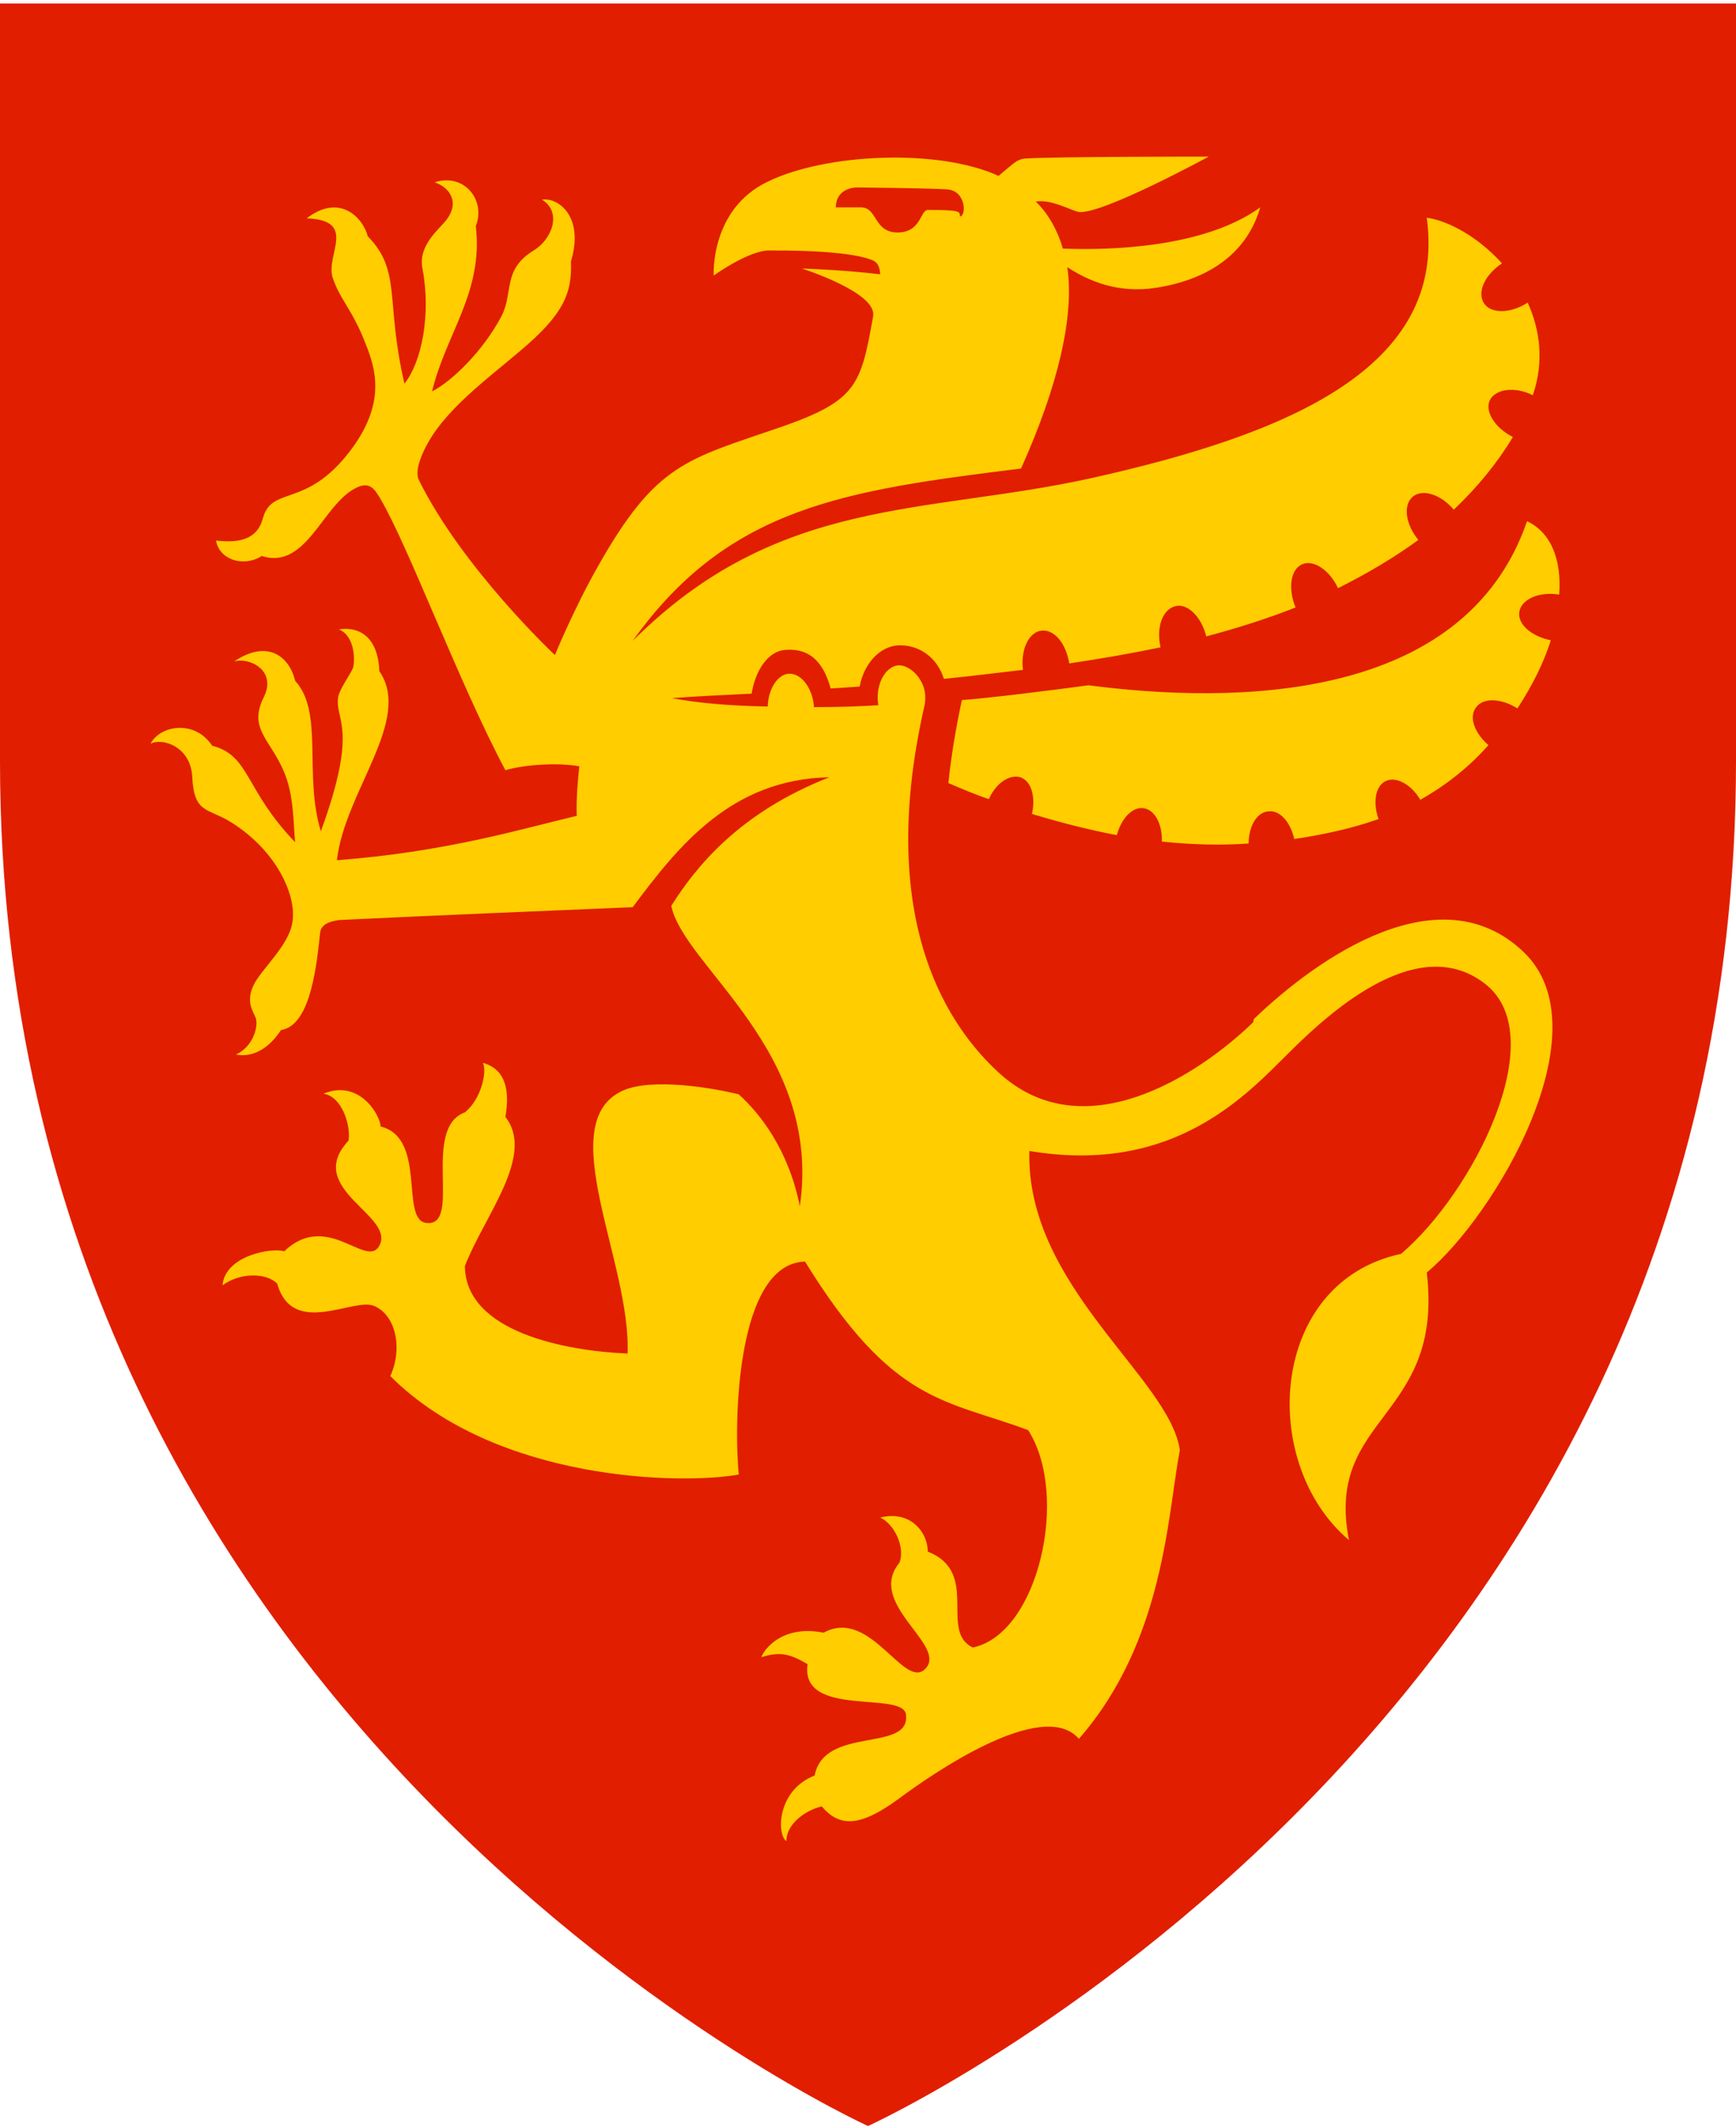 <svg xmlns="http://www.w3.org/2000/svg" fill="none" viewBox="0 0 400 490">
  <path fill="#E11E00" d="M0 .807v174.519c0 223.555 200 314.37 200 314.37s200-90.815 200-314.37V.807H0Z"/>
  <path fill="#FFCD00" d="M351.852 120.066c-14.519 42.075-68 42.075-101.037 37.778-7.556 1.037-22.963 2.963-29.185 3.408-.445 2.074-2.223 10.37-3.111 19.111 3.111 1.333 6.222 2.666 9.333 3.703 1.63-3.703 4.741-5.777 7.259-5.037 2.519.889 3.556 4.445 2.667 8.445 6.815 2.074 13.333 3.704 19.555 4.889 1.037-3.852 3.556-6.519 6.074-6.222 2.667.296 4.445 3.703 4.297 7.703 7.111.741 13.778.889 20 .445 0-4 1.926-7.26 4.592-7.408 2.667-.296 5.037 2.519 5.926 6.371 5.926-.889 11.556-2.074 16.741-3.704l2.667-.889c-1.334-3.852-.741-7.555 1.629-8.741 2.371-1.185 5.926.741 8 4.297 6.074-3.408 11.408-7.704 15.704-12.593-3.259-2.815-4.593-6.518-2.815-8.741 1.63-2.222 5.778-2.074 9.482.297 3.407-5.186 6.074-10.519 7.703-15.704-4.444-.889-7.703-3.704-7.259-6.519.445-2.963 4.593-4.74 9.185-4 .593-8.148-1.926-14.518-7.703-17.037m-62.815 115.556c-12.741 12.296-39.259 29.63-58.815 11.407-10.222-9.481-28.593-33.333-16.889-84.444 0 0 .148-.593.148-1.333.297-4.445-3.555-8.149-6.37-7.852-2.963.444-5.185 4.592-4.445 9.185-4.888.296-9.926.444-14.814.444-.297-4.296-2.815-7.703-5.63-7.703-2.667 0-4.889 3.407-5.037 7.555-8.296-.148-15.852-.741-22.074-1.926 5.778-.444 12-.741 18.37-1.037.889-5.481 3.852-9.778 7.704-10.074 4-.296 8.296.889 10.518 8.889l6.667-.444c1.037-5.482 4.741-9.186 8.741-9.482 4.889-.296 9.185 2.815 10.667 7.704 5.925-.593 12-1.334 18.222-2.074-.593-4.593 1.333-8.741 4.296-9.037 2.963-.297 5.63 2.963 6.37 7.555 6.963-1.037 13.926-2.222 21.037-3.703-1.037-4.593.445-8.741 3.408-9.482 2.815-.741 6.074 2.519 7.111 6.963 7.259-1.926 14.222-4.148 20.593-6.667-1.778-4.296-1.186-8.74 1.481-9.926 2.667-1.185 6.37 1.334 8.296 5.482 6.815-3.408 13.037-7.111 18.519-11.111-2.963-3.556-3.556-8-1.333-9.926 2.222-1.926 6.518-.593 9.481 2.963 5.481-5.185 10.074-10.815 13.63-16.741-4.149-2.074-6.519-5.926-5.334-8.444 1.334-2.667 5.778-3.26 9.926-1.186 2.667-7.851 1.63-15.11-1.185-21.333-3.852 2.519-8.444 2.667-10.074.148-1.63-2.518.148-6.518 4.148-9.185-5.333-5.926-12.148-9.778-17.333-10.518 4.741 34.666-32.148 49.925-77.334 60-38.222 8.444-72.148 4-105.629 37.481 22.074-30.963 49.037-34.667 89.481-39.704 8.593-19.11 12.297-35.11 10.667-46.37 5.037 3.26 11.704 6.074 20.444 4.74 13.186-2.073 21.186-8.74 24-18.518-12.888 9.333-34.814 9.926-45.481 9.482-.889-3.26-2.963-7.704-6.222-10.815 3.407-.593 7.555 1.778 9.777 2.37 5.038.89 30.075-12.74 30.075-12.74s-35.852 0-42.223.444c-.148 0-1.037 0-2.222.74-1.037.741-2.222 1.778-4 3.26-13.926-6.37-39.852-5.185-53.185 1.333-13.333 6.37-12.445 21.63-12.445 21.63s8-5.778 12.741-5.778c2.519 0 17.334-.148 23.408 2.074 1.333.445 2.074 1.185 2.222 3.408-8.593-1.037-18.074-1.334-18.074-1.334s17.333 5.482 16.444 10.963c-2.815 15.852-3.703 19.408-21.037 25.482-21.926 7.555-28.889 8.296-42.37 32.148-5.482 9.629-9.926 20.444-9.926 20.444s-21.333-20-31.407-40.444c-.445-1.037-.297-2.815.444-4.741 3.555-9.778 14.074-17.333 22.815-24.74 10.074-8.445 12.148-13.334 11.852-20.741 3.111-10.37-2.963-14.815-6.667-14.223 4.741 2.963 2.222 9.186-1.926 11.704-7.259 4.445-4.593 9.63-7.407 15.111-4.297 8.148-11.556 15.111-16 17.334 3.259-13.482 11.851-22.815 10.074-38.075 2.37-5.925-2.667-12.296-9.482-10.074 3.556 1.186 5.926 4.741 2.519 8.89-1.482 1.925-6.37 5.629-5.334 10.962 2.074 10.815-.296 21.778-4.148 26.519-4.444-19.111-.592-25.926-8.444-33.926-1.037-4.148-6.37-10.074-14.074-4.148 11.703.444 4.444 8.296 5.926 13.481 1.63 5.185 4.592 7.408 7.703 15.556 2.222 5.63 4.741 13.481-3.555 24.444-10.222 13.482-18.074 8-20.148 15.556-1.334 5.037-5.63 5.778-10.815 5.185.74 4.444 6.37 6.222 10.518 3.555 10.223 3.26 13.926-11.555 21.482-15.555 3.26-1.778 4.444 0 5.778 2.222 6.518 10.963 18.222 42.667 28.888 62.667 4.593-1.334 12.297-1.778 17.038-.889-.297 2.518-.741 7.555-.593 11.407-12.593 2.963-29.926 8.297-55.26 10.223 1.778-15.852 17.482-32.297 9.778-43.556-.296-7.407-4.148-10.37-9.333-9.63 3.852 1.63 3.704 7.408 3.26 8.889-.593 1.482-3.112 4.889-3.408 6.667-.889 5.481 4.889 6.667-4 30.963-4-13.037.74-27.408-5.926-34.667-1.333-5.629-6.37-9.629-14.074-4.444 3.407-1.037 9.778 1.926 6.963 8-4.148 8 2.222 10.222 5.185 19.111 1.63 5.037 1.482 9.778 1.926 14.518-11.704-12.148-10.37-20-19.111-22.222-4-6.074-12-4.741-14.222-.444 2.666-1.482 9.333.592 9.63 7.703.444 8.593 3.703 6.963 9.184 10.519 10.075 6.37 14.815 16.444 13.926 22.667-.74 5.629-7.259 10.963-9.037 14.814-1.777 3.852 0 5.926.593 7.556.593 2.222-.889 6.667-4.593 8.296 2.519.593 6.815-.148 10.37-5.629 7.112-1.037 8.297-16.148 9.038-22.519.296-2.37 3.555-2.667 4.296-2.815 17.482-.889 50.519-2.222 67.704-2.963 10.518-14.074 22.666-29.481 45.333-29.926-20.889 8.149-30.963 20.889-36.444 29.63 2.963 14.074 34.815 33.333 29.629 69.185-2.666-13.185-9.185-21.333-14.074-25.778-5.926-1.481-19.852-3.851-26.666-.888-16.445 7.407 1.926 39.703 1.037 60.592-14.074-.592-37.334-4.889-37.482-20.148 4.445-11.556 16.296-25.481 9.333-34.37 1.038-5.926.149-10.963-5.185-12.445 1.037 2.074-.444 8.445-4.148 11.408-10.074 3.703-.592 26.222-8.74 25.481-6.371-.444.148-19.555-10.667-22.222-.148-2.815-5.037-10.963-13.185-7.556 4.296.593 6.37 7.408 5.777 10.815-10.518 11.259 11.408 17.333 6.963 24.445-3.11 4.74-12-8.297-21.778 1.037-2.666-.889-13.63.889-14.222 7.851 3.704-2.814 9.778-3.111 12.593-.444 3.555 12.593 17.63 3.111 22.37 5.185 4.89 2.074 6.667 9.63 3.704 16.148 24.444 24.445 67.555 25.037 80.296 22.667-1.185-12-.592-48.593 15.26-49.037 20.296 32.889 32.296 31.704 51.407 38.815 9.63 14.963 2.37 46.963-12.741 50.074-7.852-3.704 1.778-17.333-10.37-22.074 0-4.297-3.852-9.63-10.963-7.852 3.259 1.481 5.778 6.815 4.444 10.37-7.703 9.334 10.519 18.667 6.223 24.148-4.889 6.075-12.741-14.074-23.704-8-8.889-1.777-13.334 3.112-14.371 5.63 4-1.185 6.223-1.037 10.667 1.63-1.778 12.444 21.926 6.074 22.667 11.555 1.185 8.889-18.815 2.519-21.037 14.074-8.741 3.408-8.741 13.63-6.519 15.111 0-4 4.445-7.111 8.148-8 4.149 4.889 8.889 4.741 17.778-1.777 7.556-5.63 33.185-23.408 41.482-13.778 19.703-22.519 20.444-51.852 23.259-66.519-2.37-16.592-35.556-37.777-34.667-68.888 33.482 5.629 50.222-13.186 59.852-22.667 10.37-10.371 30.37-27.852 45.482-15.556 14.963 12.297-3.112 47.852-19.704 61.926-30.519 6.519-32.889 48.296-12 65.926-5.63-28.741 21.926-27.852 17.926-61.63 15.703-13.037 41.185-55.999 22.222-73.925-19.111-18.074-46.963 1.037-62.074 15.555M198.519 47.77h-5.926c0-3.407 2.666-4.592 5.037-4.592 0 0 16.148.148 20.592.444 4.445.296 4.445 6.222 2.963 6.222 0-1.185 0-1.481-7.407-1.481-1.778 0-1.482 5.185-6.963 5.185-5.482 0-4.593-5.63-8.296-5.778Z"/>
</svg>